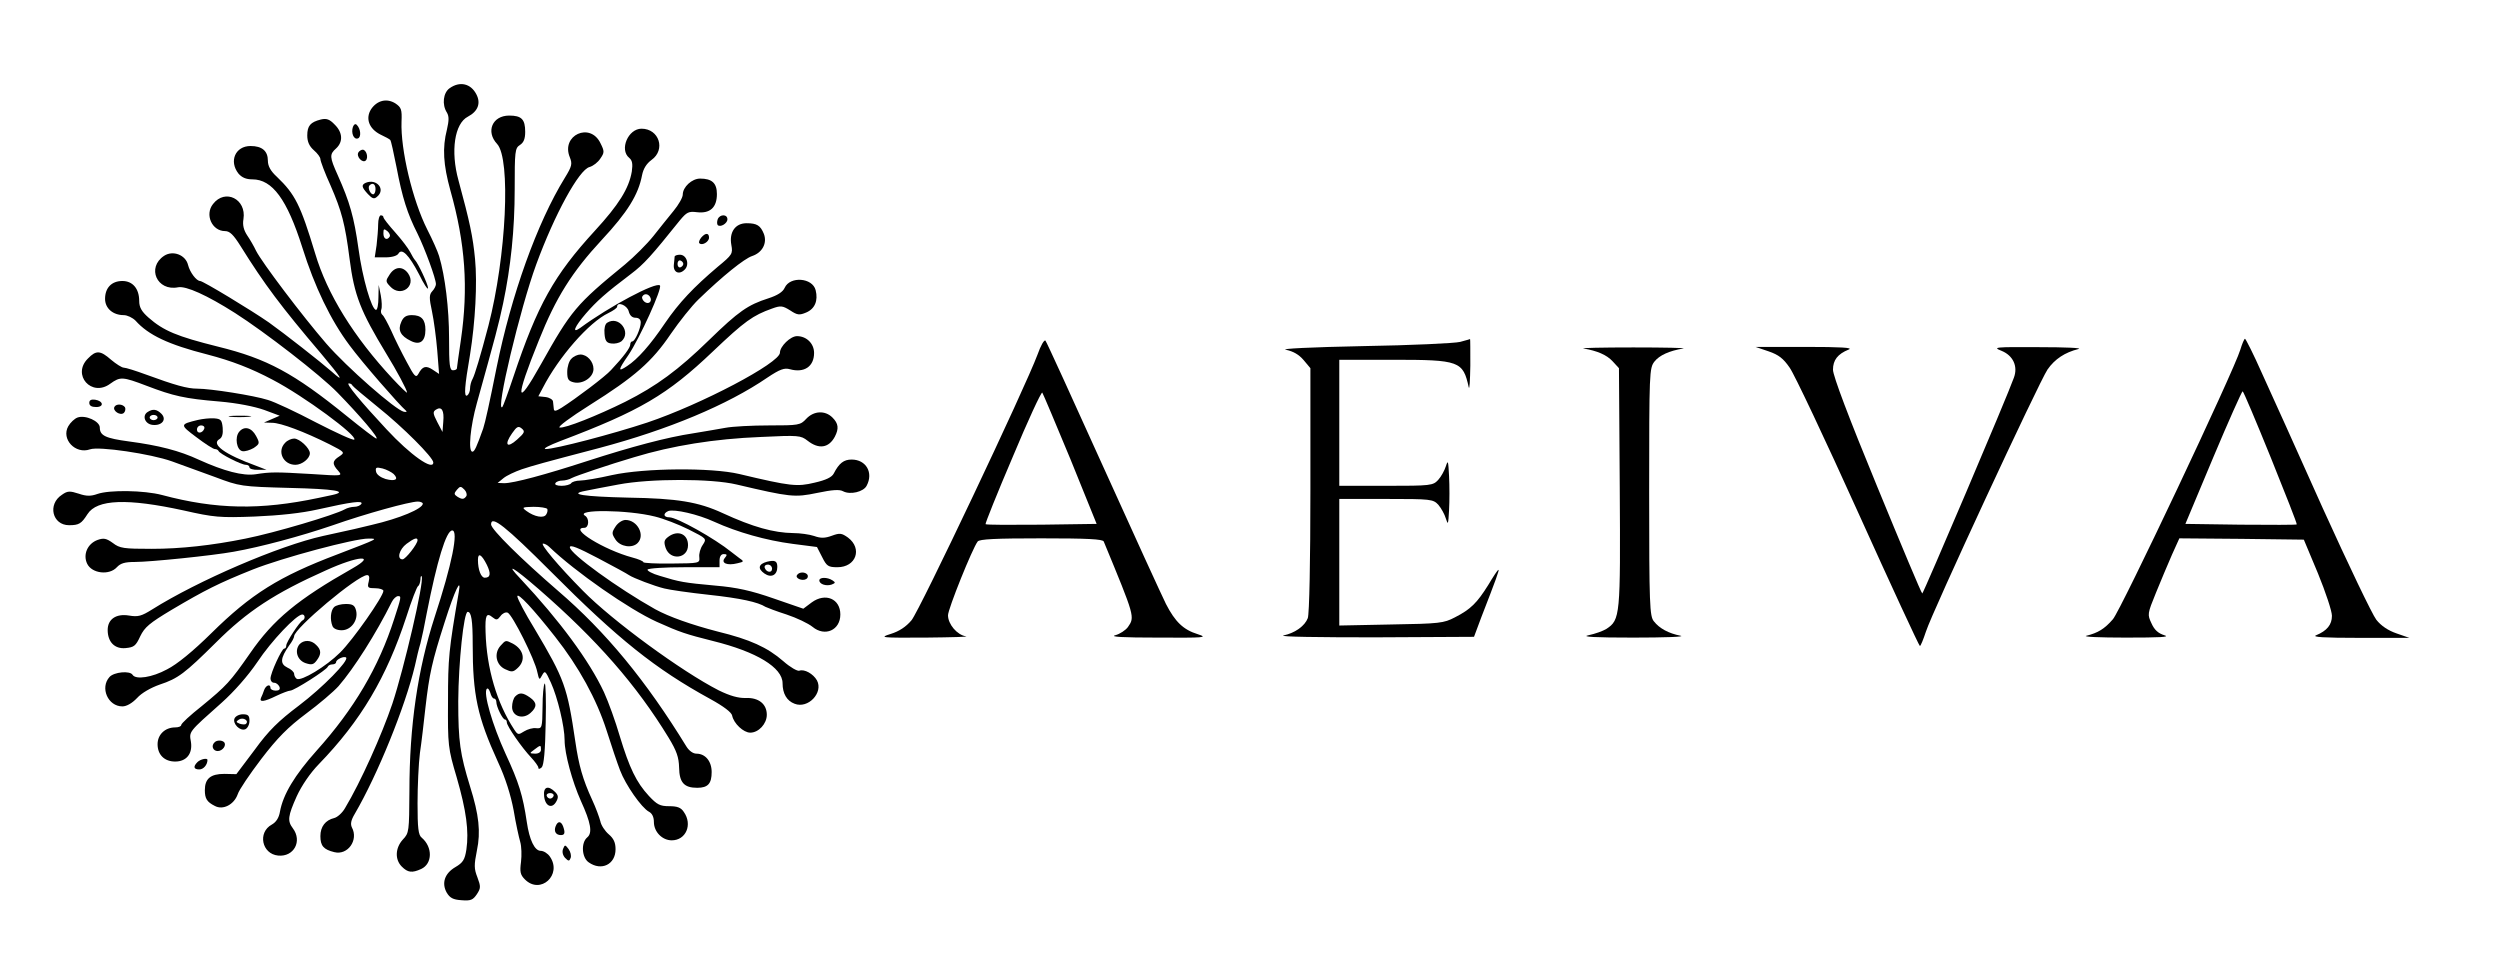 <?xml version="1.0" standalone="no"?>
<!DOCTYPE svg PUBLIC "-//W3C//DTD SVG 20010904//EN"
 "http://www.w3.org/TR/2001/REC-SVG-20010904/DTD/svg10.dtd">
<svg version="1.0" xmlns="http://www.w3.org/2000/svg"
 width="952pt" height="370pt" viewBox="0 0 952 370"
 preserveAspectRatio="xMidYMid meet">

<g transform="translate(0,370) scale(0.1,-0.1)"
fill="#000000" stroke="none">
<path d="M1712 3364 c-24 -17 -30 -62 -10 -93 8 -14 8 -29 0 -64 -18 -70 -14
-134 13 -232 57 -202 69 -371 40 -570 -8 -55 -15 -103 -15 -107 0 -5 -7 -8
-15 -8 -13 0 -15 20 -15 123 0 111 -15 236 -38 312 -5 17 -25 62 -45 101 -56
111 -102 304 -98 411 2 46 -1 54 -23 69 -33 21 -70 12 -93 -22 -22 -35 -8 -74
35 -96 19 -9 36 -18 38 -21 3 -2 13 -49 24 -104 22 -116 41 -176 80 -253 28
-57 70 -171 70 -192 0 -6 -6 -19 -14 -27 -12 -13 -12 -26 -1 -77 7 -33 16
-100 20 -149 l7 -89 -24 16 c-26 17 -39 14 -55 -16 -9 -16 -15 -10 -44 45 -19
35 -46 89 -59 119 -14 30 -29 58 -34 61 -5 4 -7 13 -4 21 3 7 2 31 -2 53 l-8
40 -1 -47 c0 -27 -4 -48 -9 -48 -17 0 -52 122 -67 233 -17 121 -33 177 -79
280 -31 69 -32 79 -6 102 27 25 25 61 -6 91 -19 20 -31 24 -52 19 -40 -10 -52
-24 -52 -61 0 -24 8 -41 25 -56 14 -12 25 -27 25 -34 0 -7 17 -53 39 -101 42
-97 55 -145 72 -278 18 -141 42 -200 140 -362 40 -65 79 -138 79 -148 0 -3
-24 20 -54 52 -149 160 -250 323 -296 478 -56 185 -76 225 -146 292 -24 22
-34 41 -34 61 0 37 -22 56 -66 56 -58 0 -83 -58 -46 -105 13 -15 29 -22 53
-22 76 0 132 -76 190 -259 47 -150 108 -277 180 -373 47 -64 190 -228 214
-248 6 -5 3 -7 -7 -5 -31 6 -218 170 -296 260 -90 104 -245 309 -267 353 -8
17 -23 43 -34 59 -13 20 -18 39 -14 62 12 76 -70 117 -116 57 -32 -40 -4 -103
46 -103 18 0 32 -14 59 -57 91 -146 154 -230 307 -410 79 -94 90 -113 40 -68
-41 36 -180 145 -239 187 -66 46 -251 158 -262 158 -14 0 -39 33 -46 61 -9 38
-57 57 -91 35 -68 -45 -27 -136 53 -120 30 6 110 -30 217 -98 113 -72 325
-236 390 -303 85 -87 160 -175 148 -175 -4 0 -55 39 -113 86 -201 163 -303
218 -490 264 -156 39 -207 60 -265 111 -26 23 -35 39 -35 63 0 47 -25 76 -64
76 -41 0 -66 -26 -66 -68 0 -36 30 -62 71 -62 14 0 34 -10 45 -21 49 -55 125
-91 274 -129 92 -24 167 -53 248 -96 119 -62 325 -214 311 -228 -4 -4 -69 26
-145 65 -76 40 -159 79 -184 86 -53 17 -218 43 -269 43 -38 0 -84 13 -196 54
-38 14 -76 26 -84 26 -7 0 -29 14 -48 30 -41 36 -57 37 -88 5 -63 -62 14 -149
85 -96 38 27 46 27 138 -8 102 -39 145 -49 278 -60 69 -6 133 -19 170 -32 l59
-22 -30 -13 -30 -13 31 -1 c33 0 123 -34 219 -82 59 -30 59 -31 37 -46 -27
-17 -28 -29 -4 -55 17 -20 16 -20 -103 -12 -137 8 -155 8 -212 -1 -48 -7 -120
12 -215 55 -75 35 -154 55 -267 70 -89 12 -111 22 -111 53 0 24 -55 49 -85 38
-11 -4 -27 -19 -35 -33 -28 -49 27 -108 83 -88 33 12 231 -17 312 -46 39 -14
113 -41 165 -60 93 -35 98 -36 283 -41 171 -4 226 -13 162 -27 -14 -3 -37 -8
-52 -11 -222 -47 -390 -44 -596 11 -68 18 -200 20 -246 4 -25 -9 -42 -9 -71 1
-34 11 -43 11 -64 -4 -56 -36 -37 -116 27 -116 38 0 47 6 70 42 36 57 152 61
367 14 115 -26 137 -28 270 -23 95 4 178 13 240 27 129 29 174 35 166 21 -4
-6 -16 -11 -27 -11 -10 0 -27 -4 -37 -10 -38 -21 -266 -89 -377 -111 -128 -26
-248 -39 -357 -39 -107 0 -122 2 -148 22 -25 18 -35 20 -58 12 -39 -14 -57
-56 -40 -91 18 -37 84 -45 113 -13 14 15 30 20 69 20 58 0 293 24 376 39 102
18 255 59 375 100 128 45 295 91 326 91 10 0 19 -4 19 -8 0 -19 -87 -56 -195
-81 -48 -12 -66 -16 -185 -42 -167 -37 -476 -170 -651 -280 -40 -25 -53 -29
-88 -23 -49 8 -81 -14 -81 -55 0 -46 27 -73 68 -69 32 3 39 8 56 45 17 35 35
50 120 101 127 75 178 101 308 153 113 45 390 119 441 118 38 0 41 1 -118 -60
-222 -84 -329 -151 -480 -300 -70 -69 -131 -119 -169 -138 -57 -31 -119 -40
-131 -21 -10 17 -71 11 -88 -8 -37 -41 -6 -112 49 -112 16 0 37 12 56 32 17
19 52 39 86 51 70 23 96 43 214 160 119 119 224 188 419 275 123 56 195 61
102 8 -210 -119 -302 -195 -391 -324 -76 -109 -89 -123 -184 -201 -43 -34 -78
-66 -78 -72 0 -5 -10 -9 -23 -9 -38 0 -67 -27 -67 -64 0 -40 26 -66 67 -66 43
0 67 30 60 75 -7 40 -10 36 117 149 47 42 100 102 136 155 53 80 149 181 171
181 11 0 12 -17 2 -22 -12 -5 -63 -83 -63 -96 0 -7 -3 -12 -8 -12 -9 0 -52
-93 -52 -114 0 -9 6 -16 14 -16 8 0 16 -7 20 -15 4 -10 -1 -15 -14 -15 -11 0
-20 5 -20 10 0 17 -17 11 -24 -7 -3 -10 -9 -24 -12 -30 -8 -18 11 -16 58 7 23
11 47 20 53 20 15 0 139 79 143 91 2 5 10 9 18 9 8 0 14 4 14 9 0 10 31 24 38
17 11 -12 -89 -114 -180 -183 -77 -58 -115 -95 -168 -168 l-70 -93 -46 1 c-52
0 -74 -18 -74 -62 0 -32 8 -45 38 -60 31 -17 73 5 87 44 5 17 46 77 90 135 62
81 102 121 170 172 50 37 105 84 124 105 59 68 143 200 203 321 6 12 17 22 24
22 13 0 12 -4 -15 -87 -59 -184 -153 -343 -295 -501 -84 -94 -128 -167 -140
-233 -4 -24 -15 -40 -31 -49 -55 -30 -38 -112 24 -118 60 -6 93 55 56 104 -21
28 -19 46 15 122 19 41 51 88 84 122 160 165 258 331 333 560 20 63 41 117 45
118 4 2 8 13 9 25 0 12 3 17 5 11 9 -21 -67 -348 -112 -484 -40 -118 -121
-299 -180 -397 -10 -18 -29 -35 -41 -38 -34 -8 -53 -33 -53 -69 0 -37 12 -51
53 -61 51 -13 93 46 67 94 -6 13 -4 27 11 52 87 149 192 408 229 564 6 28 15
66 21 85 5 19 16 71 24 115 39 198 74 315 97 315 25 0 -1 -129 -67 -330 -64
-198 -96 -413 -96 -663 -1 -153 -1 -159 -25 -184 -29 -32 -31 -76 -4 -103 23
-23 39 -25 74 -9 43 20 44 83 2 119 -13 10 -16 36 -16 131 0 65 4 151 9 191 6
40 15 118 21 173 15 130 25 175 73 325 39 123 65 177 54 115 -38 -220 -41
-251 -41 -415 -1 -169 0 -179 33 -290 37 -128 47 -205 37 -275 -6 -39 -13 -50
-42 -67 -41 -24 -53 -61 -33 -97 12 -20 24 -27 56 -29 36 -3 44 1 59 23 15 23
15 29 2 64 -13 33 -13 47 -2 102 15 71 8 136 -26 244 -38 124 -45 170 -45 325
1 147 21 340 36 340 14 0 19 -33 19 -123 0 -194 18 -277 96 -448 29 -62 49
-127 60 -185 8 -49 20 -103 25 -120 5 -17 6 -51 3 -76 -5 -38 -3 -49 15 -67
59 -59 143 18 95 87 -8 12 -24 22 -35 22 -23 0 -43 41 -53 110 -15 101 -30
150 -81 260 -50 109 -86 233 -71 247 4 4 9 -3 13 -15 3 -12 9 -22 14 -22 5 0
9 -6 9 -13 0 -18 24 -67 33 -67 4 0 7 -5 7 -11 0 -14 57 -96 92 -133 15 -16
28 -34 28 -39 0 -7 5 -6 13 1 8 9 13 62 15 170 2 86 0 154 -4 149 -4 -4 -8
-44 -8 -90 -1 -79 -2 -82 -24 -80 -13 2 -33 -4 -46 -12 -22 -14 -24 -14 -38 7
-66 101 -105 232 -109 371 -2 64 3 76 27 56 14 -11 18 -11 30 5 7 10 19 16 27
13 18 -7 104 -179 113 -226 7 -31 8 -32 18 -13 11 20 13 18 34 -28 25 -55 52
-166 52 -219 0 -51 29 -157 62 -231 38 -83 45 -122 24 -139 -24 -20 -21 -77 6
-95 48 -34 102 -8 102 50 0 25 -7 41 -26 57 -14 12 -29 34 -32 50 -4 15 -17
51 -31 81 -36 78 -51 132 -64 221 -31 210 -41 238 -155 430 -37 60 -66 116
-66 124 0 17 61 -48 144 -154 90 -114 158 -238 196 -357 18 -57 41 -125 51
-151 21 -56 82 -143 110 -158 12 -6 19 -20 19 -39 0 -38 32 -70 68 -70 54 0
80 60 46 108 -11 17 -25 22 -56 22 -35 0 -46 6 -77 39 -48 52 -74 106 -111
228 -16 55 -43 130 -60 167 -56 120 -169 273 -318 432 -61 64 -28 45 69 -39
223 -194 373 -366 495 -566 31 -51 39 -75 40 -114 1 -57 19 -77 69 -77 41 0
55 16 55 60 0 41 -24 70 -58 70 -13 0 -28 11 -38 27 -154 251 -307 437 -489
593 -140 121 -255 234 -255 253 0 37 56 -8 227 -179 257 -258 398 -371 608
-486 51 -28 81 -51 83 -63 6 -30 43 -65 69 -65 32 0 63 34 63 68 0 41 -31 66
-80 64 -28 -1 -60 8 -103 29 -141 72 -405 265 -517 379 -94 95 -165 180 -152
180 6 0 17 -6 24 -13 98 -94 303 -237 409 -285 89 -40 111 -47 214 -73 166
-41 265 -101 265 -161 0 -39 16 -67 46 -78 51 -20 110 42 85 89 -14 25 -48 44
-67 37 -7 -3 -35 13 -61 36 -61 53 -127 83 -250 113 -100 26 -185 56 -238 85
-141 79 -325 212 -325 236 0 11 30 -1 108 -42 59 -31 112 -60 117 -64 16 -11
97 -42 135 -51 19 -5 95 -16 169 -24 121 -13 188 -28 216 -46 6 -3 42 -17 80
-29 39 -13 83 -34 99 -47 47 -39 106 -13 106 47 0 60 -57 84 -109 46 l-32 -24
-113 39 c-86 30 -140 42 -222 49 -121 11 -136 14 -211 37 -29 8 -50 20 -47 24
3 5 66 9 140 9 l134 0 0 25 c0 16 6 25 16 25 13 0 14 -3 4 -15 -16 -19 9 -30
48 -20 26 6 26 7 7 20 -11 8 -24 18 -30 23 -63 51 -207 132 -236 132 -23 0
-25 15 -4 24 23 8 112 -12 175 -41 88 -40 198 -71 298 -84 l93 -12 20 -39 c17
-34 23 -38 58 -38 71 0 96 71 40 113 -24 17 -31 18 -61 7 -27 -10 -43 -10 -68
-1 -18 6 -54 11 -79 11 -75 1 -154 23 -269 76 -93 43 -173 56 -359 59 -172 4
-232 13 -163 26 19 4 76 15 125 24 121 23 354 23 450 0 204 -48 221 -50 307
-32 58 12 85 14 99 6 27 -14 77 -2 89 21 27 50 -2 100 -57 100 -30 0 -48 -14
-68 -53 -7 -14 -29 -25 -73 -35 -67 -16 -90 -14 -287 33 -106 25 -360 23 -484
-4 -52 -12 -107 -21 -122 -21 -15 0 -31 -5 -34 -10 -3 -5 -20 -10 -36 -10 -18
0 -28 4 -24 10 3 6 15 10 26 10 10 0 27 4 37 10 15 8 142 51 237 79 145 44
306 70 482 77 145 7 152 6 178 -14 43 -34 81 -28 104 15 16 31 14 50 -9 73
-28 28 -71 26 -100 -5 -22 -24 -29 -25 -141 -25 -65 0 -140 -4 -166 -9 -26 -5
-82 -14 -123 -21 -100 -15 -235 -51 -405 -106 -160 -52 -279 -84 -315 -84
l-25 1 22 18 c12 10 44 25 70 34 46 15 74 23 295 81 263 70 488 164 640 268
48 32 65 38 86 32 54 -15 92 10 92 62 0 36 -29 64 -65 64 -25 0 -65 -39 -65
-63 0 -39 -300 -197 -505 -266 -133 -44 -351 -101 -387 -101 -13 1 13 14 57
31 301 114 406 175 580 341 121 115 152 137 225 163 33 12 40 11 69 -7 27 -18
35 -19 61 -8 33 14 46 45 36 85 -12 48 -98 54 -118 9 -7 -16 -28 -29 -62 -40
-78 -25 -113 -49 -226 -159 -117 -114 -200 -175 -319 -235 -107 -53 -230 -102
-250 -98 -9 2 41 39 114 85 172 108 238 166 309 271 33 48 80 107 106 132 92
89 174 155 204 165 39 13 58 49 45 84 -13 32 -26 41 -66 41 -43 0 -67 -34 -58
-83 6 -33 4 -37 -52 -83 -92 -78 -147 -136 -201 -215 -56 -83 -104 -137 -144
-163 -36 -24 -35 -16 5 42 43 64 130 255 120 265 -14 15 -193 -80 -304 -162
-33 -23 -21 5 22 55 41 47 74 77 172 151 49 37 77 68 186 204 26 31 33 35 65
31 50 -6 76 18 76 69 0 42 -19 59 -64 59 -31 0 -66 -32 -66 -61 0 -11 -16 -39
-35 -62 -19 -23 -54 -67 -77 -96 -24 -30 -73 -79 -108 -108 -186 -152 -205
-175 -320 -380 -96 -172 -100 -136 -8 91 65 163 126 260 240 383 98 105 139
172 153 246 5 25 17 44 36 58 55 39 29 119 -38 119 -51 0 -85 -80 -47 -111 12
-10 14 -23 10 -52 -11 -65 -50 -127 -141 -226 -155 -169 -218 -281 -310 -556
-20 -60 -39 -112 -42 -115 -28 -25 68 377 129 543 70 191 163 361 203 371 14
4 32 18 41 32 16 23 16 28 1 58 -39 83 -152 31 -117 -53 10 -25 8 -34 -19 -78
-106 -172 -204 -447 -260 -723 -27 -135 -43 -208 -51 -232 -25 -70 -33 -88
-41 -88 -17 0 -8 96 17 185 72 259 82 296 100 380 29 138 44 281 44 434 0 145
1 157 20 169 14 9 20 23 20 50 0 48 -14 62 -61 62 -64 0 -90 -61 -46 -108 53
-57 35 -429 -33 -692 -31 -118 -52 -187 -60 -202 -6 -10 -10 -27 -10 -37 0
-11 -5 -23 -11 -27 -13 -7 -10 34 11 156 20 125 28 272 19 364 -8 84 -20 141
-63 299 -31 112 -15 217 36 243 38 20 50 51 32 85 -21 41 -63 51 -102 23z
m763 -794 c11 -17 -5 -32 -21 -19 -7 6 -11 15 -8 20 7 12 21 11 29 -1z m-81
-55 c4 -16 13 -25 26 -25 13 0 20 -7 20 -18 0 -22 -22 -72 -32 -72 -5 0 -8 -6
-8 -12 0 -12 -25 -46 -73 -97 -21 -24 -134 -109 -189 -144 -21 -13 -28 -14
-29 -5 -1 7 -2 20 -3 28 0 8 -13 16 -28 18 l-28 3 17 32 c60 117 176 250 250
285 18 9 33 19 33 24 0 21 38 6 44 -17z m-1052 -283 c2 -4 46 -41 98 -83 94
-75 210 -191 210 -210 0 -33 -87 28 -178 126 -98 105 -156 175 -144 175 6 0
12 -3 14 -8z m346 -138 l-3 -39 -20 38 c-17 33 -17 39 -5 47 22 14 32 -3 28
-46z m281 -68 c-39 -35 -50 -20 -19 24 18 26 24 29 37 18 13 -11 11 -16 -18
-42z m-470 -131 c21 -21 6 -29 -31 -19 -19 6 -34 17 -36 28 -3 16 0 18 25 12
15 -4 34 -14 42 -21z m277 -84 c-9 -13 -16 -14 -35 -2 -12 8 -13 12 -1 26 12
14 15 14 28 1 8 -8 11 -19 8 -25z m308 -49 c2 -4 1 -14 -4 -21 -9 -16 -45 -9
-75 13 -19 14 -17 15 27 16 26 0 49 -4 52 -8z m410 -29 c33 -8 90 -30 128 -49
69 -35 70 -35 54 -59 -9 -13 -15 -34 -13 -47 2 -23 0 -23 -105 -24 -60 -1
-108 2 -108 5 0 4 -19 12 -42 18 -108 29 -244 113 -183 113 18 0 20 36 3 46
-40 25 163 23 266 -3z m-904 -90 c0 -15 -46 -73 -57 -73 -23 0 -13 38 15 59
28 21 42 26 42 14z m264 -94 c16 -33 14 -49 -8 -49 -14 0 -26 30 -26 68 0 29
14 21 34 -19z m-450 -64 c-6 -23 -3 -25 25 -25 17 0 31 -5 31 -10 0 -21 -116
-187 -165 -235 -53 -53 -148 -110 -165 -100 -5 3 -10 12 -10 19 0 7 -12 18
-26 24 -28 14 -27 35 7 84 11 14 19 30 19 35 0 30 241 232 278 233 8 0 10 -8
6 -25z m656 -640 c0 -9 -9 -15 -22 -15 -22 1 -23 1 -4 15 25 19 26 19 26 0z"/>
<path d="M2312 2471 c-8 -5 -12 -22 -10 -42 2 -27 8 -35 26 -37 13 -2 30 2 38
8 40 34 -9 100 -54 71z"/>
<path d="M2176 2334 c-9 -8 -16 -31 -16 -50 0 -28 4 -35 25 -40 34 -8 75 19
75 51 0 28 -24 55 -50 55 -10 0 -26 -7 -34 -16z"/>
<path d="M2344 1695 c-15 -23 -15 -27 0 -50 18 -27 63 -34 84 -13 30 30 -1 88
-46 88 -12 0 -29 -11 -38 -25z"/>
<path d="M2545 1656 c-16 -12 -18 -19 -10 -43 18 -49 85 -40 85 11 0 43 -39
59 -75 32z"/>
<path d="M1272 1388 c-13 -13 -16 -47 -6 -72 4 -10 18 -16 35 -16 36 0 64 38
55 75 -5 20 -13 25 -39 25 -18 0 -38 -5 -45 -12z"/>
<path d="M1140 1246 c-19 -24 -8 -60 23 -71 24 -8 31 -6 43 10 18 24 18 40 -2
59 -19 20 -48 20 -64 2z"/>
<path d="M1344 3217 c-8 -23 3 -50 19 -44 13 4 11 36 -4 51 -5 6 -11 3 -15 -7z"/>
<path d="M1365 3120 c-10 -16 16 -43 28 -31 11 11 2 41 -12 41 -5 0 -13 -5
-16 -10z"/>
<path d="M1393 3004 c-18 -8 -16 -17 8 -43 17 -18 24 -20 35 -10 34 28 -2 70
-43 53z m37 -24 c0 -11 -4 -20 -9 -20 -11 0 -22 26 -14 34 12 12 23 5 23 -14z"/>
<path d="M1440 2846 c0 -18 -3 -54 -6 -80 l-7 -46 41 0 c25 0 44 6 49 14 13
23 40 -4 79 -79 18 -37 34 -61 34 -52 0 14 -38 95 -50 107 -3 3 -11 16 -18 30
-7 14 -33 48 -57 75 -25 28 -45 53 -45 58 0 4 -4 7 -10 7 -5 0 -10 -15 -10
-34z m44 -47 c-10 -16 -24 -9 -24 12 0 18 2 19 15 9 8 -7 12 -16 9 -21z"/>
<path d="M2733 2865 c-3 -9 -3 -18 0 -22 10 -10 37 6 37 22 0 20 -29 20 -37 0z"/>
<path d="M2670 2795 c-7 -9 -10 -18 -7 -21 10 -11 37 5 37 21 0 19 -14 19 -30
0z"/>
<path d="M2569 2723 c0 -5 -2 -19 -3 -31 -3 -29 20 -40 41 -19 20 19 8 57 -18
57 -10 0 -19 -3 -20 -7z m33 -28 c0 -5 -5 -11 -11 -13 -6 -2 -11 4 -11 13 0 9
5 15 11 13 6 -2 11 -8 11 -13z"/>
<path d="M1484 2655 c-16 -24 -16 -27 1 -45 40 -45 103 0 69 49 -20 28 -50 27
-70 -4z"/>
<path d="M1528 2474 c-14 -31 -3 -53 36 -72 35 -18 56 -2 56 42 0 39 -15 56
-52 56 -21 0 -32 -7 -40 -26z"/>
<path d="M3951 2350 c-45 -122 -449 -975 -480 -1012 -21 -25 -47 -42 -79 -52
-45 -14 -39 -15 133 -14 99 1 168 3 153 5 -33 5 -68 46 -68 80 0 24 93 255
113 281 7 9 68 12 242 12 177 0 234 -3 238 -12 119 -288 119 -287 92 -326 -9
-12 -30 -26 -48 -31 -22 -6 27 -9 163 -9 179 -1 191 0 151 13 -55 17 -86 47
-121 115 -15 30 -123 266 -240 525 -117 259 -215 474 -219 478 -5 4 -18 -19
-30 -53z m125 -398 l100 -247 -209 -3 c-116 -1 -212 -1 -214 2 -2 2 44 117
103 255 58 139 109 249 113 246 3 -4 51 -118 107 -253z"/>
<path d="M5560 2398 c-19 -5 -186 -13 -370 -16 -199 -4 -318 -10 -293 -14 28
-6 49 -18 67 -39 l26 -31 0 -463 c0 -271 -4 -474 -10 -489 -11 -29 -47 -56
-93 -66 -17 -5 138 -7 347 -7 l379 2 28 75 c56 144 69 180 65 180 -3 0 -20
-26 -39 -58 -42 -67 -66 -92 -127 -123 -42 -22 -58 -24 -242 -27 l-198 -4 0
241 0 241 178 0 c172 0 179 -1 199 -22 11 -13 24 -36 29 -53 8 -26 9 -22 12
32 2 34 2 93 0 130 -3 58 -4 63 -12 38 -5 -16 -18 -40 -29 -52 -20 -22 -27
-23 -199 -23 l-178 0 0 240 0 240 205 0 c253 0 266 -5 288 -105 3 -11 5 26 6
83 0 56 0 102 -1 101 -2 -1 -19 -6 -38 -11z"/>
<path d="M8531 2368 c-23 -78 -455 -992 -485 -1026 -32 -37 -57 -52 -101 -63
-16 -4 51 -7 150 -7 130 0 171 2 147 9 -23 7 -38 20 -49 45 -16 34 -16 36 17
117 18 45 46 110 61 145 l28 62 237 -2 237 -3 54 -129 c29 -71 53 -143 53
-161 0 -34 -19 -57 -60 -74 -18 -7 29 -10 165 -10 l190 0 -49 17 c-32 11 -59
29 -77 52 -15 19 -107 211 -204 425 -96 215 -201 447 -233 517 -31 70 -60 127
-63 128 -3 0 -11 -19 -18 -42z m116 -410 c56 -139 101 -253 99 -255 -2 -2 -98
-2 -214 -1 l-210 3 106 253 c58 138 109 252 112 252 3 0 51 -114 107 -252z"/>
<path d="M6030 2373 c52 -9 88 -24 111 -49 l24 -26 3 -453 c3 -492 2 -505 -51
-540 -13 -8 -44 -19 -68 -24 -30 -6 24 -9 171 -9 118 0 199 3 180 7 -46 9 -81
28 -102 55 -16 19 -18 61 -18 492 0 458 1 472 20 497 19 24 56 41 110 50 14 2
-72 4 -190 4 -118 0 -204 -2 -190 -4z"/>
<path d="M6735 2362 c38 -13 56 -27 80 -62 18 -25 135 -273 261 -552 126 -279
232 -508 235 -508 3 0 13 25 23 55 23 73 430 949 463 998 28 40 66 65 118 78
17 4 -51 7 -150 7 -171 1 -178 0 -143 -14 44 -18 63 -59 47 -102 -24 -69 -345
-822 -349 -822 -3 0 -80 184 -172 408 -108 262 -168 421 -168 444 0 37 18 60
60 77 18 7 -29 10 -165 10 l-190 0 50 -17z"/>
<path d="M340 2166 c0 -11 9 -16 26 -16 31 0 28 23 -4 28 -15 2 -22 -2 -22
-12z"/>
<path d="M436 2151 c-9 -15 23 -36 36 -23 5 5 7 15 4 21 -9 13 -33 14 -40 2z"/>
<path d="M562 2131 c-22 -14 -10 -46 19 -49 35 -4 55 20 34 42 -18 18 -33 20
-53 7z m38 -21 c0 -5 -7 -10 -15 -10 -8 0 -15 5 -15 10 0 6 7 10 15 10 8 0 15
-4 15 -10z"/>
<path d="M877 2113 c18 -2 50 -2 70 0 21 2 7 4 -32 4 -38 0 -55 -2 -38 -4z"/>
<path d="M754 2101 c-70 -17 -70 -18 -6 -66 33 -25 64 -45 70 -45 6 0 12 -3
14 -7 4 -11 87 -53 104 -53 8 0 14 -4 14 -10 0 -5 15 -10 33 -9 l32 0 -39 15
c-121 44 -174 83 -140 102 10 6 14 20 12 43 -3 30 -7 34 -33 36 -16 1 -44 -2
-61 -6z m24 -33 c-6 -18 -28 -21 -28 -4 0 9 7 16 16 16 9 0 14 -5 12 -12z"/>
<path d="M911 2056 c-18 -21 -10 -70 12 -74 10 -2 29 4 43 12 23 16 24 18 9
46 -17 32 -45 39 -64 16z"/>
<path d="M1086 2014 c-32 -32 -8 -84 39 -84 25 0 55 24 55 44 0 19 -39 56 -60
56 -10 0 -26 -7 -34 -16z"/>
<path d="M2921 1561 c-33 -9 -37 -26 -10 -45 26 -18 49 -6 49 25 0 23 -9 27
-39 20z m19 -27 c0 -17 -22 -14 -28 4 -2 7 3 12 12 12 9 0 16 -7 16 -16z"/>
<path d="M3035 1510 c-8 -12 20 -24 35 -15 6 3 8 11 5 16 -8 12 -32 12 -40 -1z"/>
<path d="M3120 1490 c0 -15 27 -23 47 -16 15 6 15 8 3 16 -20 13 -50 12 -50 0z"/>
<path d="M1906 1241 c-26 -29 -17 -73 17 -89 25 -12 31 -12 48 4 32 29 24 70
-18 93 -28 14 -27 14 -47 -8z"/>
<path d="M1962 1048 c-7 -7 -12 -25 -12 -40 0 -36 41 -49 70 -23 26 23 25 40
-2 59 -27 19 -40 20 -56 4z"/>
<path d="M893 964 c-8 -20 21 -49 41 -41 9 4 16 18 16 32 0 20 -5 25 -25 25
-14 0 -28 -7 -32 -16z m44 -20 c-3 -4 -14 -3 -24 0 -15 6 -15 8 -3 16 16 10
39 -4 27 -16z"/>
<path d="M817 873 c-14 -13 -6 -33 12 -33 19 0 35 23 24 34 -8 8 -28 8 -36 -1z"/>
<path d="M752 798 c-17 -17 -15 -28 7 -28 16 0 31 18 31 36 0 9 -27 3 -38 -8z"/>
<path d="M2072 668 c4 -39 31 -50 47 -19 8 15 7 23 -5 35 -27 27 -46 20 -42
-16z m36 1 c-2 -6 -8 -10 -13 -10 -5 0 -11 4 -13 10 -2 6 4 11 13 11 9 0 15
-5 13 -11z"/>
<path d="M2116 554 c-8 -20 1 -34 20 -34 15 0 17 9 8 34 -8 20 -20 20 -28 0z"/>
<path d="M2144 467 c-4 -11 -1 -24 8 -34 13 -13 16 -13 21 0 3 8 0 23 -8 34
-13 17 -14 17 -21 0z"/>
</g>
</svg>
